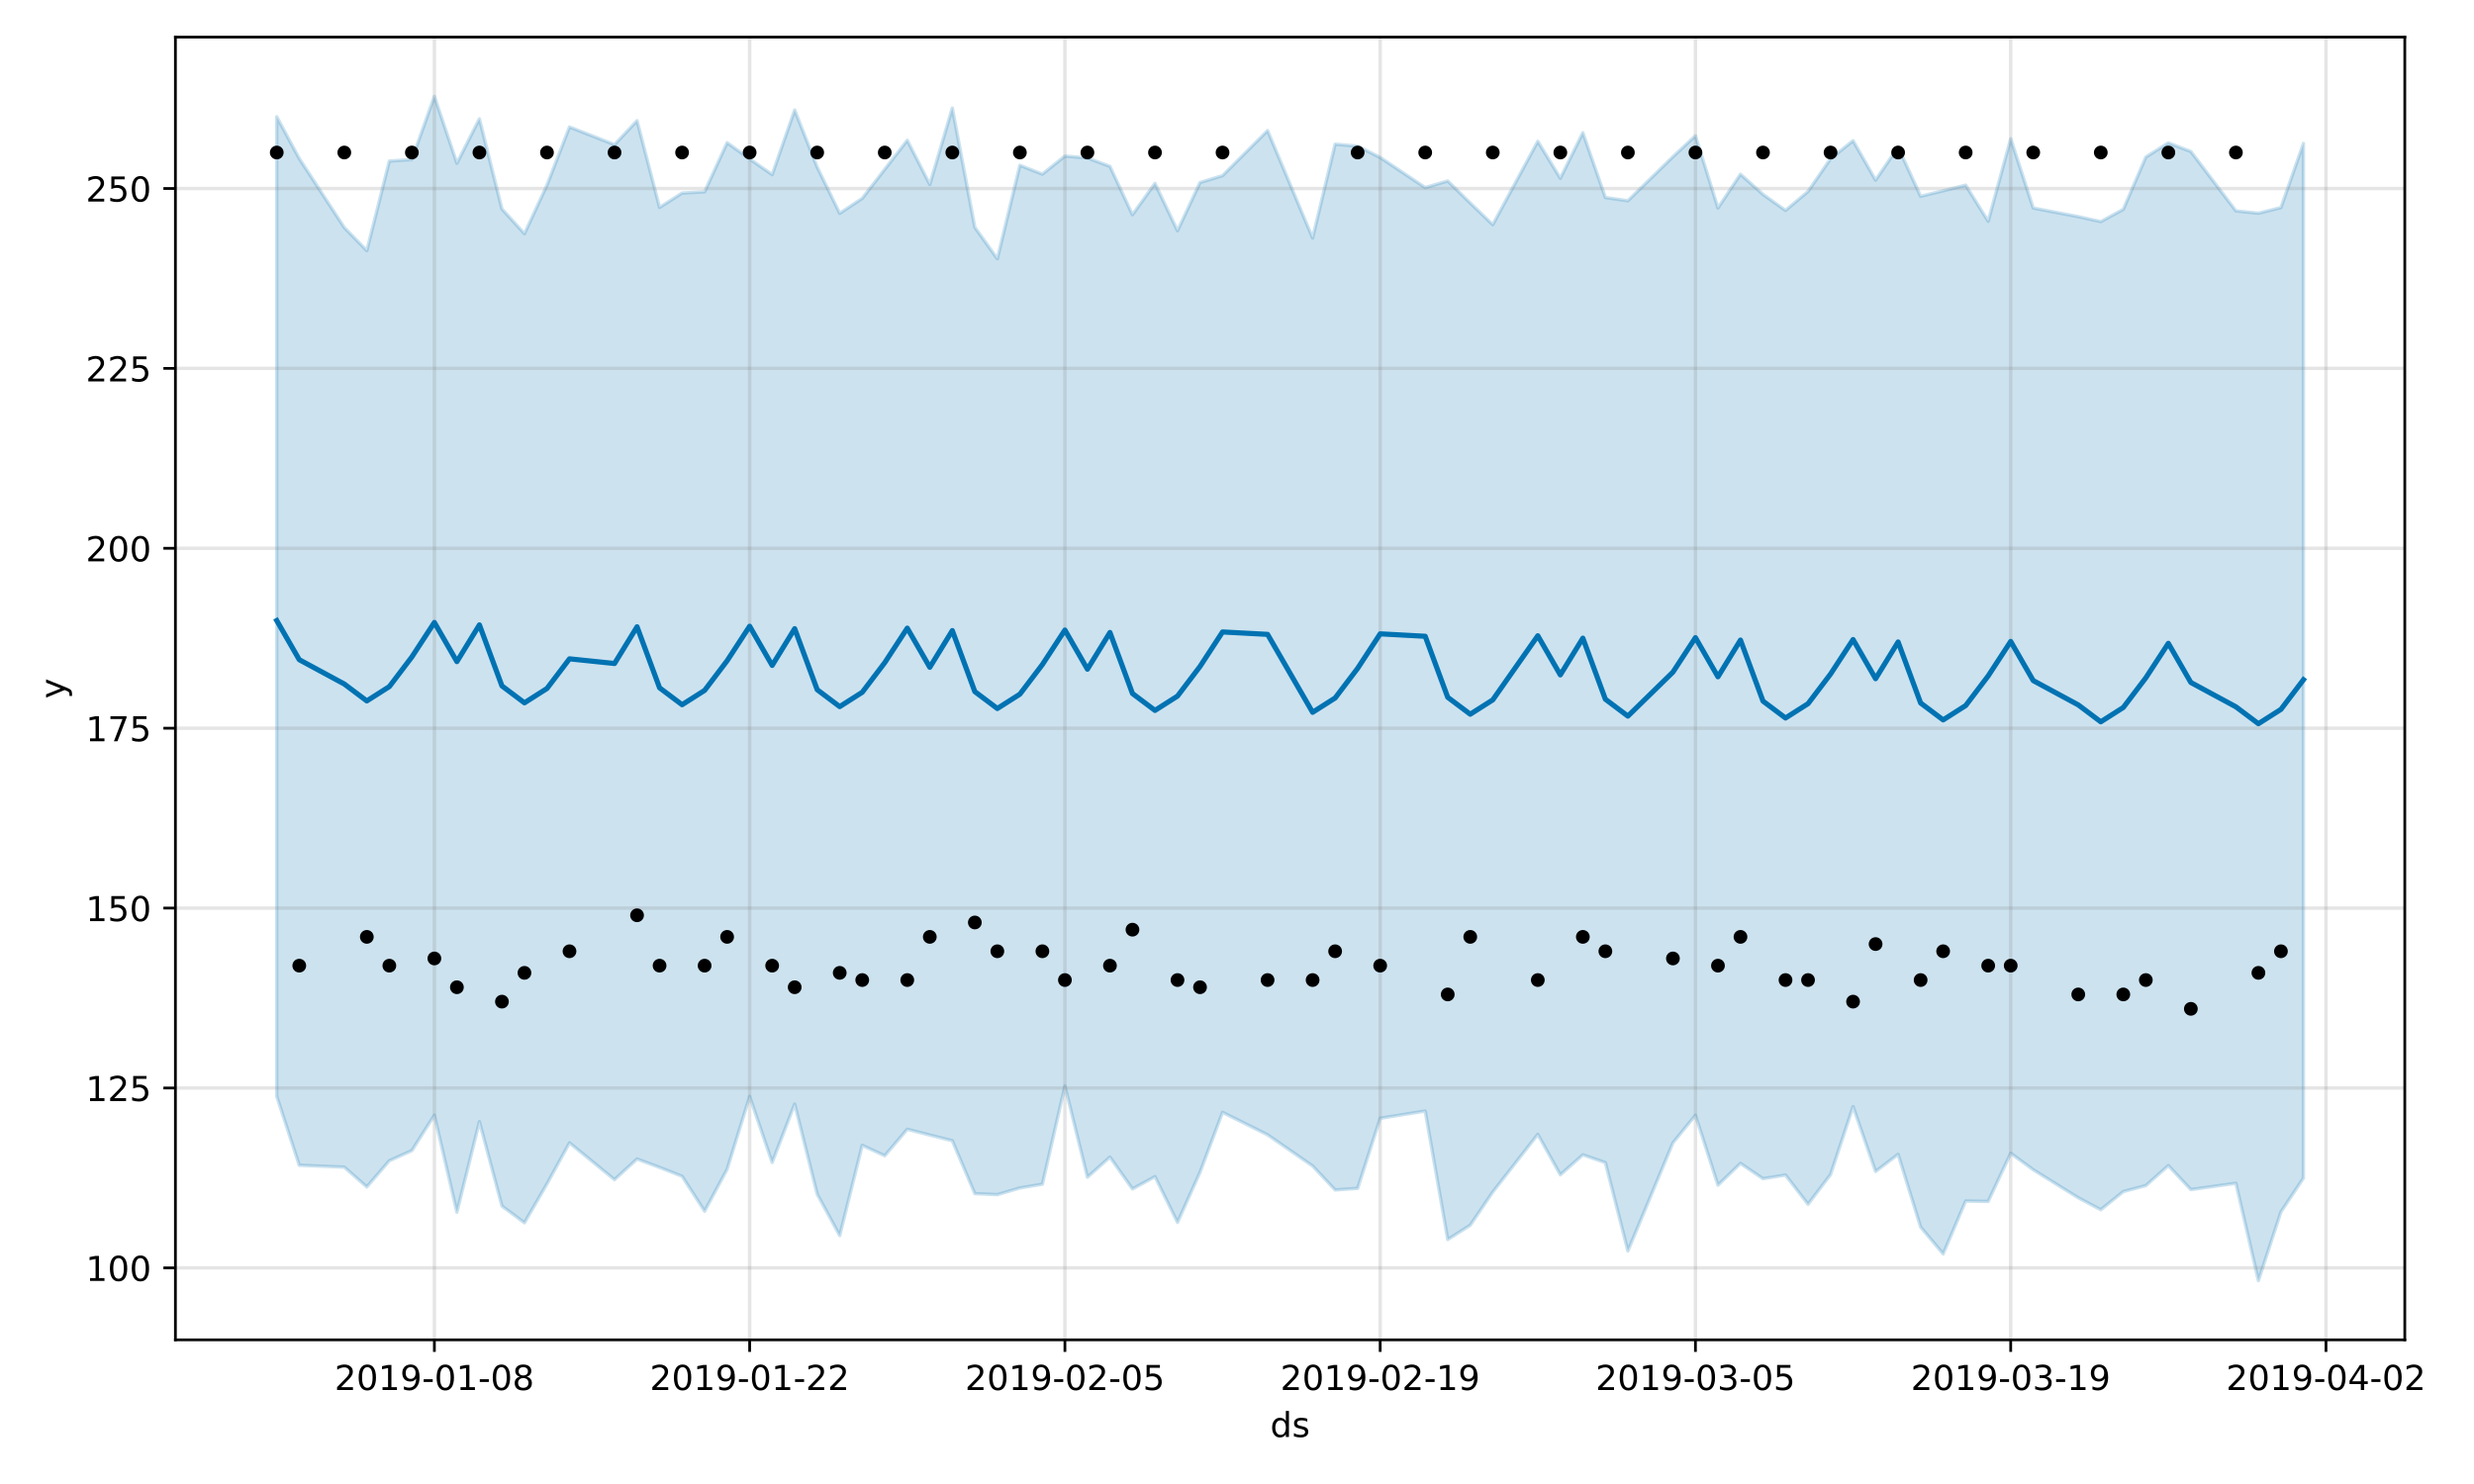 <?xml version="1.0" encoding="utf-8" standalone="no"?>
<!DOCTYPE svg PUBLIC "-//W3C//DTD SVG 1.1//EN"
  "http://www.w3.org/Graphics/SVG/1.1/DTD/svg11.dtd">
<!-- Created with matplotlib (https://matplotlib.org/) -->
<svg height="432pt" version="1.1" viewBox="0 0 720 432" width="720pt" xmlns="http://www.w3.org/2000/svg" xmlns:xlink="http://www.w3.org/1999/xlink">
 <defs>
  <style type="text/css">
*{stroke-linecap:butt;stroke-linejoin:round;}
  </style>
 </defs>
 <g id="figure_1">
  <g id="patch_1">
   <path d="M 0 432 
L 720 432 
L 720 0 
L 0 0 
z
" style="fill:#ffffff;"/>
  </g>
  <g id="axes_1">
   <g id="patch_2">
    <path d="M 51.05 390.04 
L 699.857 390.04 
L 699.857 10.8 
L 51.05 10.8 
z
" style="fill:#ffffff;"/>
   </g>
   <g id="PolyCollection_1">
    <defs>
     <path d="M 80.541 -398.017 
L 80.541 -112.855 
L 87.095 -92.776 
L 100.202 -92.238 
L 106.756 -86.48 
L 113.309 -94.106 
L 119.863 -97.049 
L 126.417 -107.373 
L 132.97 -79.111 
L 139.524 -105.483 
L 146.077 -80.917 
L 152.631 -76.038 
L 159.185 -87.359 
L 165.738 -99.304 
L 178.845 -88.598 
L 185.399 -94.611 
L 191.953 -92.161 
L 198.506 -89.584 
L 205.06 -79.413 
L 211.613 -91.617 
L 218.167 -112.82 
L 224.721 -93.6 
L 231.274 -110.591 
L 237.828 -84.369 
L 244.381 -72.321 
L 250.935 -98.595 
L 257.489 -95.557 
L 264.042 -103.263 
L 270.596 -101.583 
L 277.15 -99.92 
L 283.703 -84.514 
L 290.257 -84.23 
L 296.81 -86.175 
L 303.364 -87.269 
L 309.918 -115.853 
L 316.471 -89.314 
L 323.025 -95.162 
L 329.578 -85.886 
L 336.132 -89.482 
L 342.686 -76.153 
L 349.239 -90.745 
L 355.793 -108.189 
L 368.9 -101.65 
L 382.007 -92.581 
L 388.561 -85.594 
L 395.114 -86.06 
L 401.668 -106.456 
L 414.775 -108.557 
L 421.329 -71.165 
L 427.883 -75.345 
L 434.436 -84.99 
L 447.543 -101.78 
L 454.097 -90.008 
L 460.651 -95.82 
L 467.204 -93.562 
L 473.758 -67.832 
L 486.865 -99.313 
L 493.419 -107.35 
L 499.972 -86.996 
L 506.526 -93.33 
L 513.079 -88.879 
L 519.633 -89.933 
L 526.187 -81.434 
L 532.74 -90.078 
L 539.294 -109.855 
L 545.847 -90.975 
L 552.401 -95.958 
L 558.955 -74.795 
L 565.508 -66.983 
L 572.062 -82.362 
L 578.616 -82.253 
L 585.169 -96.28 
L 591.723 -91.48 
L 604.83 -83.327 
L 611.384 -79.839 
L 617.937 -85.125 
L 624.491 -86.864 
L 631.044 -92.688 
L 637.598 -85.703 
L 650.705 -87.543 
L 657.259 -59.198 
L 663.812 -79.205 
L 670.366 -89.049 
L 670.366 -390.234 
L 670.366 -390.234 
L 663.812 -371.57 
L 657.259 -369.927 
L 650.705 -370.616 
L 637.598 -387.89 
L 631.044 -390.412 
L 624.491 -386.263 
L 617.937 -371.06 
L 611.384 -367.491 
L 604.83 -368.942 
L 591.723 -371.446 
L 585.169 -391.613 
L 578.616 -367.59 
L 572.062 -378.103 
L 565.508 -376.457 
L 558.955 -374.861 
L 552.401 -389.178 
L 545.847 -379.561 
L 539.294 -391.044 
L 532.74 -385.786 
L 526.187 -376.266 
L 519.633 -370.748 
L 513.079 -375.416 
L 506.526 -381.275 
L 499.972 -371.453 
L 493.419 -392.478 
L 486.865 -386.37 
L 473.758 -373.563 
L 467.204 -374.509 
L 460.651 -393.38 
L 454.097 -380.092 
L 447.543 -390.854 
L 434.436 -366.594 
L 427.883 -372.901 
L 421.329 -379.318 
L 414.775 -377.392 
L 401.668 -386.164 
L 395.114 -389.445 
L 388.561 -390.036 
L 382.007 -362.721 
L 368.9 -393.992 
L 355.793 -380.868 
L 349.239 -378.865 
L 342.686 -364.826 
L 336.132 -378.619 
L 329.578 -369.497 
L 323.025 -383.572 
L 316.471 -386.012 
L 309.918 -386.568 
L 303.364 -381.31 
L 296.81 -383.875 
L 290.257 -356.671 
L 283.703 -365.825 
L 277.15 -400.544 
L 270.596 -378.284 
L 264.042 -391.16 
L 257.489 -382.721 
L 250.935 -374.257 
L 244.381 -369.896 
L 237.828 -383.337 
L 231.274 -399.967 
L 224.721 -381.161 
L 218.167 -385.746 
L 211.613 -390.45 
L 205.06 -376.168 
L 198.506 -375.803 
L 191.953 -371.616 
L 185.399 -396.865 
L 178.845 -389.899 
L 165.738 -395.031 
L 159.185 -378.112 
L 152.631 -363.973 
L 146.077 -371.179 
L 139.524 -397.413 
L 132.97 -384.487 
L 126.417 -403.962 
L 119.863 -385.556 
L 113.309 -385.114 
L 106.756 -359.038 
L 100.202 -365.758 
L 87.095 -385.842 
L 80.541 -398.017 
z
" id="m51b322f158" style="stroke:#0072b2;stroke-opacity:0.2;"/>
    </defs>
    <g clip-path="url(#p8f56e3513b)">
     <use style="fill:#0072b2;fill-opacity:0.2;stroke:#0072b2;stroke-opacity:0.2;" x="0" xlink:href="#m51b322f158" y="432"/>
    </g>
   </g>
   <g id="matplotlib.axis_1">
    <g id="xtick_1">
     <g id="line2d_1">
      <path clip-path="url(#p8f56e3513b)" d="M 126.417 390.04 
L 126.417 10.8 
" style="fill:none;stroke:#808080;stroke-linecap:square;stroke-opacity:0.2;"/>
     </g>
     <g id="line2d_2">
      <defs>
       <path d="M 0 0 
L 0 3.5 
" id="mffe6c533dc" style="stroke:#000000;stroke-width:0.8;"/>
      </defs>
      <g>
       <use style="stroke:#000000;stroke-width:0.8;" x="126.417" xlink:href="#mffe6c533dc" y="390.04"/>
      </g>
     </g>
     <g id="text_1">
      <!-- 2019-01-08 -->
      <defs>
       <path d="M 19.188 8.297 
L 53.609 8.297 
L 53.609 0 
L 7.328 0 
L 7.328 8.297 
Q 12.938 14.109 22.625 23.891 
Q 32.328 33.688 34.812 36.531 
Q 39.547 41.844 41.422 45.531 
Q 43.312 49.219 43.312 52.781 
Q 43.312 58.594 39.234 62.25 
Q 35.156 65.922 28.609 65.922 
Q 23.969 65.922 18.812 64.312 
Q 13.672 62.703 7.812 59.422 
L 7.812 69.391 
Q 13.766 71.781 18.938 73 
Q 24.125 74.219 28.422 74.219 
Q 39.75 74.219 46.484 68.547 
Q 53.219 62.891 53.219 53.422 
Q 53.219 48.922 51.531 44.891 
Q 49.859 40.875 45.406 35.406 
Q 44.188 33.984 37.641 27.219 
Q 31.109 20.453 19.188 8.297 
z
" id="DejaVuSans-50"/>
       <path d="M 31.781 66.406 
Q 24.172 66.406 20.328 58.906 
Q 16.5 51.422 16.5 36.375 
Q 16.5 21.391 20.328 13.891 
Q 24.172 6.391 31.781 6.391 
Q 39.453 6.391 43.281 13.891 
Q 47.125 21.391 47.125 36.375 
Q 47.125 51.422 43.281 58.906 
Q 39.453 66.406 31.781 66.406 
z
M 31.781 74.219 
Q 44.047 74.219 50.516 64.516 
Q 56.984 54.828 56.984 36.375 
Q 56.984 17.969 50.516 8.266 
Q 44.047 -1.422 31.781 -1.422 
Q 19.531 -1.422 13.062 8.266 
Q 6.594 17.969 6.594 36.375 
Q 6.594 54.828 13.062 64.516 
Q 19.531 74.219 31.781 74.219 
z
" id="DejaVuSans-48"/>
       <path d="M 12.406 8.297 
L 28.516 8.297 
L 28.516 63.922 
L 10.984 60.406 
L 10.984 69.391 
L 28.422 72.906 
L 38.281 72.906 
L 38.281 8.297 
L 54.391 8.297 
L 54.391 0 
L 12.406 0 
z
" id="DejaVuSans-49"/>
       <path d="M 10.984 1.516 
L 10.984 10.5 
Q 14.703 8.734 18.5 7.812 
Q 22.312 6.891 25.984 6.891 
Q 35.75 6.891 40.891 13.453 
Q 46.047 20.016 46.781 33.406 
Q 43.953 29.203 39.594 26.953 
Q 35.25 24.703 29.984 24.703 
Q 19.047 24.703 12.672 31.312 
Q 6.297 37.938 6.297 49.422 
Q 6.297 60.641 12.938 67.422 
Q 19.578 74.219 30.609 74.219 
Q 43.266 74.219 49.922 64.516 
Q 56.594 54.828 56.594 36.375 
Q 56.594 19.141 48.406 8.859 
Q 40.234 -1.422 26.422 -1.422 
Q 22.703 -1.422 18.891 -0.688 
Q 15.094 0.047 10.984 1.516 
z
M 30.609 32.422 
Q 37.25 32.422 41.125 36.953 
Q 45.016 41.5 45.016 49.422 
Q 45.016 57.281 41.125 61.844 
Q 37.25 66.406 30.609 66.406 
Q 23.969 66.406 20.094 61.844 
Q 16.219 57.281 16.219 49.422 
Q 16.219 41.5 20.094 36.953 
Q 23.969 32.422 30.609 32.422 
z
" id="DejaVuSans-57"/>
       <path d="M 4.891 31.391 
L 31.203 31.391 
L 31.203 23.391 
L 4.891 23.391 
z
" id="DejaVuSans-45"/>
       <path d="M 31.781 34.625 
Q 24.75 34.625 20.719 30.859 
Q 16.703 27.094 16.703 20.516 
Q 16.703 13.922 20.719 10.156 
Q 24.75 6.391 31.781 6.391 
Q 38.812 6.391 42.859 10.172 
Q 46.922 13.969 46.922 20.516 
Q 46.922 27.094 42.891 30.859 
Q 38.875 34.625 31.781 34.625 
z
M 21.922 38.812 
Q 15.578 40.375 12.031 44.719 
Q 8.5 49.078 8.5 55.328 
Q 8.5 64.062 14.719 69.141 
Q 20.953 74.219 31.781 74.219 
Q 42.672 74.219 48.875 69.141 
Q 55.078 64.062 55.078 55.328 
Q 55.078 49.078 51.531 44.719 
Q 48 40.375 41.703 38.812 
Q 48.828 37.156 52.797 32.312 
Q 56.781 27.484 56.781 20.516 
Q 56.781 9.906 50.312 4.234 
Q 43.844 -1.422 31.781 -1.422 
Q 19.734 -1.422 13.25 4.234 
Q 6.781 9.906 6.781 20.516 
Q 6.781 27.484 10.781 32.312 
Q 14.797 37.156 21.922 38.812 
z
M 18.312 54.391 
Q 18.312 48.734 21.844 45.562 
Q 25.391 42.391 31.781 42.391 
Q 38.141 42.391 41.719 45.562 
Q 45.312 48.734 45.312 54.391 
Q 45.312 60.062 41.719 63.234 
Q 38.141 66.406 31.781 66.406 
Q 25.391 66.406 21.844 63.234 
Q 18.312 60.062 18.312 54.391 
z
" id="DejaVuSans-56"/>
      </defs>
      <g transform="translate(97.359 404.638)scale(0.1 -0.1)">
       <use xlink:href="#DejaVuSans-50"/>
       <use x="63.623" xlink:href="#DejaVuSans-48"/>
       <use x="127.246" xlink:href="#DejaVuSans-49"/>
       <use x="190.869" xlink:href="#DejaVuSans-57"/>
       <use x="254.492" xlink:href="#DejaVuSans-45"/>
       <use x="290.576" xlink:href="#DejaVuSans-48"/>
       <use x="354.199" xlink:href="#DejaVuSans-49"/>
       <use x="417.822" xlink:href="#DejaVuSans-45"/>
       <use x="453.906" xlink:href="#DejaVuSans-48"/>
       <use x="517.529" xlink:href="#DejaVuSans-56"/>
      </g>
     </g>
    </g>
    <g id="xtick_2">
     <g id="line2d_3">
      <path clip-path="url(#p8f56e3513b)" d="M 218.167 390.04 
L 218.167 10.8 
" style="fill:none;stroke:#808080;stroke-linecap:square;stroke-opacity:0.2;"/>
     </g>
     <g id="line2d_4">
      <g>
       <use style="stroke:#000000;stroke-width:0.8;" x="218.167" xlink:href="#mffe6c533dc" y="390.04"/>
      </g>
     </g>
     <g id="text_2">
      <!-- 2019-01-22 -->
      <g transform="translate(189.109 404.638)scale(0.1 -0.1)">
       <use xlink:href="#DejaVuSans-50"/>
       <use x="63.623" xlink:href="#DejaVuSans-48"/>
       <use x="127.246" xlink:href="#DejaVuSans-49"/>
       <use x="190.869" xlink:href="#DejaVuSans-57"/>
       <use x="254.492" xlink:href="#DejaVuSans-45"/>
       <use x="290.576" xlink:href="#DejaVuSans-48"/>
       <use x="354.199" xlink:href="#DejaVuSans-49"/>
       <use x="417.822" xlink:href="#DejaVuSans-45"/>
       <use x="453.906" xlink:href="#DejaVuSans-50"/>
       <use x="517.529" xlink:href="#DejaVuSans-50"/>
      </g>
     </g>
    </g>
    <g id="xtick_3">
     <g id="line2d_5">
      <path clip-path="url(#p8f56e3513b)" d="M 309.918 390.04 
L 309.918 10.8 
" style="fill:none;stroke:#808080;stroke-linecap:square;stroke-opacity:0.2;"/>
     </g>
     <g id="line2d_6">
      <g>
       <use style="stroke:#000000;stroke-width:0.8;" x="309.918" xlink:href="#mffe6c533dc" y="390.04"/>
      </g>
     </g>
     <g id="text_3">
      <!-- 2019-02-05 -->
      <defs>
       <path d="M 10.797 72.906 
L 49.516 72.906 
L 49.516 64.594 
L 19.828 64.594 
L 19.828 46.734 
Q 21.969 47.469 24.109 47.828 
Q 26.266 48.188 28.422 48.188 
Q 40.625 48.188 47.75 41.5 
Q 54.891 34.812 54.891 23.391 
Q 54.891 11.625 47.562 5.094 
Q 40.234 -1.422 26.906 -1.422 
Q 22.312 -1.422 17.547 -0.641 
Q 12.797 0.141 7.719 1.703 
L 7.719 11.625 
Q 12.109 9.234 16.797 8.062 
Q 21.484 6.891 26.703 6.891 
Q 35.156 6.891 40.078 11.328 
Q 45.016 15.766 45.016 23.391 
Q 45.016 31 40.078 35.438 
Q 35.156 39.891 26.703 39.891 
Q 22.75 39.891 18.812 39.016 
Q 14.891 38.141 10.797 36.281 
z
" id="DejaVuSans-53"/>
      </defs>
      <g transform="translate(280.86 404.638)scale(0.1 -0.1)">
       <use xlink:href="#DejaVuSans-50"/>
       <use x="63.623" xlink:href="#DejaVuSans-48"/>
       <use x="127.246" xlink:href="#DejaVuSans-49"/>
       <use x="190.869" xlink:href="#DejaVuSans-57"/>
       <use x="254.492" xlink:href="#DejaVuSans-45"/>
       <use x="290.576" xlink:href="#DejaVuSans-48"/>
       <use x="354.199" xlink:href="#DejaVuSans-50"/>
       <use x="417.822" xlink:href="#DejaVuSans-45"/>
       <use x="453.906" xlink:href="#DejaVuSans-48"/>
       <use x="517.529" xlink:href="#DejaVuSans-53"/>
      </g>
     </g>
    </g>
    <g id="xtick_4">
     <g id="line2d_7">
      <path clip-path="url(#p8f56e3513b)" d="M 401.668 390.04 
L 401.668 10.8 
" style="fill:none;stroke:#808080;stroke-linecap:square;stroke-opacity:0.2;"/>
     </g>
     <g id="line2d_8">
      <g>
       <use style="stroke:#000000;stroke-width:0.8;" x="401.668" xlink:href="#mffe6c533dc" y="390.04"/>
      </g>
     </g>
     <g id="text_4">
      <!-- 2019-02-19 -->
      <g transform="translate(372.61 404.638)scale(0.1 -0.1)">
       <use xlink:href="#DejaVuSans-50"/>
       <use x="63.623" xlink:href="#DejaVuSans-48"/>
       <use x="127.246" xlink:href="#DejaVuSans-49"/>
       <use x="190.869" xlink:href="#DejaVuSans-57"/>
       <use x="254.492" xlink:href="#DejaVuSans-45"/>
       <use x="290.576" xlink:href="#DejaVuSans-48"/>
       <use x="354.199" xlink:href="#DejaVuSans-50"/>
       <use x="417.822" xlink:href="#DejaVuSans-45"/>
       <use x="453.906" xlink:href="#DejaVuSans-49"/>
       <use x="517.529" xlink:href="#DejaVuSans-57"/>
      </g>
     </g>
    </g>
    <g id="xtick_5">
     <g id="line2d_9">
      <path clip-path="url(#p8f56e3513b)" d="M 493.419 390.04 
L 493.419 10.8 
" style="fill:none;stroke:#808080;stroke-linecap:square;stroke-opacity:0.2;"/>
     </g>
     <g id="line2d_10">
      <g>
       <use style="stroke:#000000;stroke-width:0.8;" x="493.419" xlink:href="#mffe6c533dc" y="390.04"/>
      </g>
     </g>
     <g id="text_5">
      <!-- 2019-03-05 -->
      <defs>
       <path d="M 40.578 39.312 
Q 47.656 37.797 51.625 33 
Q 55.609 28.219 55.609 21.188 
Q 55.609 10.406 48.188 4.484 
Q 40.766 -1.422 27.094 -1.422 
Q 22.516 -1.422 17.656 -0.516 
Q 12.797 0.391 7.625 2.203 
L 7.625 11.719 
Q 11.719 9.328 16.594 8.109 
Q 21.484 6.891 26.812 6.891 
Q 36.078 6.891 40.938 10.547 
Q 45.797 14.203 45.797 21.188 
Q 45.797 27.641 41.281 31.266 
Q 36.766 34.906 28.719 34.906 
L 20.219 34.906 
L 20.219 43.016 
L 29.109 43.016 
Q 36.375 43.016 40.234 45.922 
Q 44.094 48.828 44.094 54.297 
Q 44.094 59.906 40.109 62.906 
Q 36.141 65.922 28.719 65.922 
Q 24.656 65.922 20.016 65.031 
Q 15.375 64.156 9.812 62.312 
L 9.812 71.094 
Q 15.438 72.656 20.344 73.438 
Q 25.25 74.219 29.594 74.219 
Q 40.828 74.219 47.359 69.109 
Q 53.906 64.016 53.906 55.328 
Q 53.906 49.266 50.438 45.094 
Q 46.969 40.922 40.578 39.312 
z
" id="DejaVuSans-51"/>
      </defs>
      <g transform="translate(464.361 404.638)scale(0.1 -0.1)">
       <use xlink:href="#DejaVuSans-50"/>
       <use x="63.623" xlink:href="#DejaVuSans-48"/>
       <use x="127.246" xlink:href="#DejaVuSans-49"/>
       <use x="190.869" xlink:href="#DejaVuSans-57"/>
       <use x="254.492" xlink:href="#DejaVuSans-45"/>
       <use x="290.576" xlink:href="#DejaVuSans-48"/>
       <use x="354.199" xlink:href="#DejaVuSans-51"/>
       <use x="417.822" xlink:href="#DejaVuSans-45"/>
       <use x="453.906" xlink:href="#DejaVuSans-48"/>
       <use x="517.529" xlink:href="#DejaVuSans-53"/>
      </g>
     </g>
    </g>
    <g id="xtick_6">
     <g id="line2d_11">
      <path clip-path="url(#p8f56e3513b)" d="M 585.169 390.04 
L 585.169 10.8 
" style="fill:none;stroke:#808080;stroke-linecap:square;stroke-opacity:0.2;"/>
     </g>
     <g id="line2d_12">
      <g>
       <use style="stroke:#000000;stroke-width:0.8;" x="585.169" xlink:href="#mffe6c533dc" y="390.04"/>
      </g>
     </g>
     <g id="text_6">
      <!-- 2019-03-19 -->
      <g transform="translate(556.111 404.638)scale(0.1 -0.1)">
       <use xlink:href="#DejaVuSans-50"/>
       <use x="63.623" xlink:href="#DejaVuSans-48"/>
       <use x="127.246" xlink:href="#DejaVuSans-49"/>
       <use x="190.869" xlink:href="#DejaVuSans-57"/>
       <use x="254.492" xlink:href="#DejaVuSans-45"/>
       <use x="290.576" xlink:href="#DejaVuSans-48"/>
       <use x="354.199" xlink:href="#DejaVuSans-51"/>
       <use x="417.822" xlink:href="#DejaVuSans-45"/>
       <use x="453.906" xlink:href="#DejaVuSans-49"/>
       <use x="517.529" xlink:href="#DejaVuSans-57"/>
      </g>
     </g>
    </g>
    <g id="xtick_7">
     <g id="line2d_13">
      <path clip-path="url(#p8f56e3513b)" d="M 676.92 390.04 
L 676.92 10.8 
" style="fill:none;stroke:#808080;stroke-linecap:square;stroke-opacity:0.2;"/>
     </g>
     <g id="line2d_14">
      <g>
       <use style="stroke:#000000;stroke-width:0.8;" x="676.92" xlink:href="#mffe6c533dc" y="390.04"/>
      </g>
     </g>
     <g id="text_7">
      <!-- 2019-04-02 -->
      <defs>
       <path d="M 37.797 64.312 
L 12.891 25.391 
L 37.797 25.391 
z
M 35.203 72.906 
L 47.609 72.906 
L 47.609 25.391 
L 58.016 25.391 
L 58.016 17.188 
L 47.609 17.188 
L 47.609 0 
L 37.797 0 
L 37.797 17.188 
L 4.891 17.188 
L 4.891 26.703 
z
" id="DejaVuSans-52"/>
      </defs>
      <g transform="translate(647.862 404.638)scale(0.1 -0.1)">
       <use xlink:href="#DejaVuSans-50"/>
       <use x="63.623" xlink:href="#DejaVuSans-48"/>
       <use x="127.246" xlink:href="#DejaVuSans-49"/>
       <use x="190.869" xlink:href="#DejaVuSans-57"/>
       <use x="254.492" xlink:href="#DejaVuSans-45"/>
       <use x="290.576" xlink:href="#DejaVuSans-48"/>
       <use x="354.199" xlink:href="#DejaVuSans-52"/>
       <use x="417.822" xlink:href="#DejaVuSans-45"/>
       <use x="453.906" xlink:href="#DejaVuSans-48"/>
       <use x="517.529" xlink:href="#DejaVuSans-50"/>
      </g>
     </g>
    </g>
    <g id="text_8">
     <!-- ds -->
     <defs>
      <path d="M 45.406 46.391 
L 45.406 75.984 
L 54.391 75.984 
L 54.391 0 
L 45.406 0 
L 45.406 8.203 
Q 42.578 3.328 38.25 0.953 
Q 33.938 -1.422 27.875 -1.422 
Q 17.969 -1.422 11.734 6.484 
Q 5.516 14.406 5.516 27.297 
Q 5.516 40.188 11.734 48.094 
Q 17.969 56 27.875 56 
Q 33.938 56 38.25 53.625 
Q 42.578 51.266 45.406 46.391 
z
M 14.797 27.297 
Q 14.797 17.391 18.875 11.75 
Q 22.953 6.109 30.078 6.109 
Q 37.203 6.109 41.297 11.75 
Q 45.406 17.391 45.406 27.297 
Q 45.406 37.203 41.297 42.844 
Q 37.203 48.484 30.078 48.484 
Q 22.953 48.484 18.875 42.844 
Q 14.797 37.203 14.797 27.297 
z
" id="DejaVuSans-100"/>
      <path d="M 44.281 53.078 
L 44.281 44.578 
Q 40.484 46.531 36.375 47.5 
Q 32.281 48.484 27.875 48.484 
Q 21.188 48.484 17.844 46.438 
Q 14.5 44.391 14.5 40.281 
Q 14.5 37.156 16.891 35.375 
Q 19.281 33.594 26.516 31.984 
L 29.594 31.297 
Q 39.156 29.25 43.188 25.516 
Q 47.219 21.781 47.219 15.094 
Q 47.219 7.469 41.188 3.016 
Q 35.156 -1.422 24.609 -1.422 
Q 20.219 -1.422 15.453 -0.562 
Q 10.688 0.297 5.422 2 
L 5.422 11.281 
Q 10.406 8.688 15.234 7.391 
Q 20.062 6.109 24.812 6.109 
Q 31.156 6.109 34.562 8.281 
Q 37.984 10.453 37.984 14.406 
Q 37.984 18.062 35.516 20.016 
Q 33.062 21.969 24.703 23.781 
L 21.578 24.516 
Q 13.234 26.266 9.516 29.906 
Q 5.812 33.547 5.812 39.891 
Q 5.812 47.609 11.281 51.797 
Q 16.75 56 26.812 56 
Q 31.781 56 36.172 55.266 
Q 40.578 54.547 44.281 53.078 
z
" id="DejaVuSans-115"/>
     </defs>
     <g transform="translate(369.675 418.317)scale(0.1 -0.1)">
      <use xlink:href="#DejaVuSans-100"/>
      <use x="63.477" xlink:href="#DejaVuSans-115"/>
     </g>
    </g>
   </g>
   <g id="matplotlib.axis_2">
    <g id="ytick_1">
     <g id="line2d_15">
      <path clip-path="url(#p8f56e3513b)" d="M 51.05 369.087 
L 699.857 369.087 
" style="fill:none;stroke:#808080;stroke-linecap:square;stroke-opacity:0.2;"/>
     </g>
     <g id="line2d_16">
      <defs>
       <path d="M 0 0 
L -3.5 0 
" id="md3f2e80cd2" style="stroke:#000000;stroke-width:0.8;"/>
      </defs>
      <g>
       <use style="stroke:#000000;stroke-width:0.8;" x="51.05" xlink:href="#md3f2e80cd2" y="369.087"/>
      </g>
     </g>
     <g id="text_9">
      <!-- 100 -->
      <g transform="translate(24.962 372.887)scale(0.1 -0.1)">
       <use xlink:href="#DejaVuSans-49"/>
       <use x="63.623" xlink:href="#DejaVuSans-48"/>
       <use x="127.246" xlink:href="#DejaVuSans-48"/>
      </g>
     </g>
    </g>
    <g id="ytick_2">
     <g id="line2d_17">
      <path clip-path="url(#p8f56e3513b)" d="M 51.05 316.718 
L 699.857 316.718 
" style="fill:none;stroke:#808080;stroke-linecap:square;stroke-opacity:0.2;"/>
     </g>
     <g id="line2d_18">
      <g>
       <use style="stroke:#000000;stroke-width:0.8;" x="51.05" xlink:href="#md3f2e80cd2" y="316.718"/>
      </g>
     </g>
     <g id="text_10">
      <!-- 125 -->
      <g transform="translate(24.962 320.517)scale(0.1 -0.1)">
       <use xlink:href="#DejaVuSans-49"/>
       <use x="63.623" xlink:href="#DejaVuSans-50"/>
       <use x="127.246" xlink:href="#DejaVuSans-53"/>
      </g>
     </g>
    </g>
    <g id="ytick_3">
     <g id="line2d_19">
      <path clip-path="url(#p8f56e3513b)" d="M 51.05 264.349 
L 699.857 264.349 
" style="fill:none;stroke:#808080;stroke-linecap:square;stroke-opacity:0.2;"/>
     </g>
     <g id="line2d_20">
      <g>
       <use style="stroke:#000000;stroke-width:0.8;" x="51.05" xlink:href="#md3f2e80cd2" y="264.349"/>
      </g>
     </g>
     <g id="text_11">
      <!-- 150 -->
      <g transform="translate(24.962 268.148)scale(0.1 -0.1)">
       <use xlink:href="#DejaVuSans-49"/>
       <use x="63.623" xlink:href="#DejaVuSans-53"/>
       <use x="127.246" xlink:href="#DejaVuSans-48"/>
      </g>
     </g>
    </g>
    <g id="ytick_4">
     <g id="line2d_21">
      <path clip-path="url(#p8f56e3513b)" d="M 51.05 211.98 
L 699.857 211.98 
" style="fill:none;stroke:#808080;stroke-linecap:square;stroke-opacity:0.2;"/>
     </g>
     <g id="line2d_22">
      <g>
       <use style="stroke:#000000;stroke-width:0.8;" x="51.05" xlink:href="#md3f2e80cd2" y="211.98"/>
      </g>
     </g>
     <g id="text_12">
      <!-- 175 -->
      <defs>
       <path d="M 8.203 72.906 
L 55.078 72.906 
L 55.078 68.703 
L 28.609 0 
L 18.312 0 
L 43.219 64.594 
L 8.203 64.594 
z
" id="DejaVuSans-55"/>
      </defs>
      <g transform="translate(24.962 215.779)scale(0.1 -0.1)">
       <use xlink:href="#DejaVuSans-49"/>
       <use x="63.623" xlink:href="#DejaVuSans-55"/>
       <use x="127.246" xlink:href="#DejaVuSans-53"/>
      </g>
     </g>
    </g>
    <g id="ytick_5">
     <g id="line2d_23">
      <path clip-path="url(#p8f56e3513b)" d="M 51.05 159.61 
L 699.857 159.61 
" style="fill:none;stroke:#808080;stroke-linecap:square;stroke-opacity:0.2;"/>
     </g>
     <g id="line2d_24">
      <g>
       <use style="stroke:#000000;stroke-width:0.8;" x="51.05" xlink:href="#md3f2e80cd2" y="159.61"/>
      </g>
     </g>
     <g id="text_13">
      <!-- 200 -->
      <g transform="translate(24.962 163.409)scale(0.1 -0.1)">
       <use xlink:href="#DejaVuSans-50"/>
       <use x="63.623" xlink:href="#DejaVuSans-48"/>
       <use x="127.246" xlink:href="#DejaVuSans-48"/>
      </g>
     </g>
    </g>
    <g id="ytick_6">
     <g id="line2d_25">
      <path clip-path="url(#p8f56e3513b)" d="M 51.05 107.241 
L 699.857 107.241 
" style="fill:none;stroke:#808080;stroke-linecap:square;stroke-opacity:0.2;"/>
     </g>
     <g id="line2d_26">
      <g>
       <use style="stroke:#000000;stroke-width:0.8;" x="51.05" xlink:href="#md3f2e80cd2" y="107.241"/>
      </g>
     </g>
     <g id="text_14">
      <!-- 225 -->
      <g transform="translate(24.962 111.04)scale(0.1 -0.1)">
       <use xlink:href="#DejaVuSans-50"/>
       <use x="63.623" xlink:href="#DejaVuSans-50"/>
       <use x="127.246" xlink:href="#DejaVuSans-53"/>
      </g>
     </g>
    </g>
    <g id="ytick_7">
     <g id="line2d_27">
      <path clip-path="url(#p8f56e3513b)" d="M 51.05 54.872 
L 699.857 54.872 
" style="fill:none;stroke:#808080;stroke-linecap:square;stroke-opacity:0.2;"/>
     </g>
     <g id="line2d_28">
      <g>
       <use style="stroke:#000000;stroke-width:0.8;" x="51.05" xlink:href="#md3f2e80cd2" y="54.872"/>
      </g>
     </g>
     <g id="text_15">
      <!-- 250 -->
      <g transform="translate(24.962 58.671)scale(0.1 -0.1)">
       <use xlink:href="#DejaVuSans-50"/>
       <use x="63.623" xlink:href="#DejaVuSans-53"/>
       <use x="127.246" xlink:href="#DejaVuSans-48"/>
      </g>
     </g>
    </g>
    <g id="text_16">
     <!-- y -->
     <defs>
      <path d="M 32.172 -5.078 
Q 28.375 -14.844 24.75 -17.812 
Q 21.141 -20.797 15.094 -20.797 
L 7.906 -20.797 
L 7.906 -13.281 
L 13.188 -13.281 
Q 16.891 -13.281 18.938 -11.516 
Q 21 -9.766 23.484 -3.219 
L 25.094 0.875 
L 2.984 54.688 
L 12.5 54.688 
L 29.594 11.922 
L 46.688 54.688 
L 56.203 54.688 
z
" id="DejaVuSans-121"/>
     </defs>
     <g transform="translate(18.883 203.379)rotate(-90)scale(0.1 -0.1)">
      <use xlink:href="#DejaVuSans-121"/>
     </g>
    </g>
   </g>
   <g id="line2d_29">
    <defs>
     <path d="M 0 1.5 
C 0.398 1.5 0.779 1.342 1.061 1.061 
C 1.342 0.779 1.5 0.398 1.5 0 
C 1.5 -0.398 1.342 -0.779 1.061 -1.061 
C 0.779 -1.342 0.398 -1.5 0 -1.5 
C -0.398 -1.5 -0.779 -1.342 -1.061 -1.061 
C -1.342 -0.779 -1.5 -0.398 -1.5 0 
C -1.5 0.398 -1.342 0.779 -1.061 1.061 
C -0.779 1.342 -0.398 1.5 0 1.5 
z
" id="m77c74950e3" style="stroke:#000000;"/>
    </defs>
    <g clip-path="url(#p8f56e3513b)">
     <use style="stroke:#000000;" x="80.541" xlink:href="#m77c74950e3" y="44.398"/>
     <use style="stroke:#000000;" x="87.095" xlink:href="#m77c74950e3" y="281.107"/>
     <use style="stroke:#000000;" x="100.202" xlink:href="#m77c74950e3" y="44.398"/>
     <use style="stroke:#000000;" x="106.756" xlink:href="#m77c74950e3" y="272.728"/>
     <use style="stroke:#000000;" x="113.309" xlink:href="#m77c74950e3" y="281.107"/>
     <use style="stroke:#000000;" x="119.863" xlink:href="#m77c74950e3" y="44.398"/>
     <use style="stroke:#000000;" x="126.417" xlink:href="#m77c74950e3" y="279.012"/>
     <use style="stroke:#000000;" x="132.97" xlink:href="#m77c74950e3" y="287.391"/>
     <use style="stroke:#000000;" x="139.524" xlink:href="#m77c74950e3" y="44.398"/>
     <use style="stroke:#000000;" x="146.077" xlink:href="#m77c74950e3" y="291.581"/>
     <use style="stroke:#000000;" x="152.631" xlink:href="#m77c74950e3" y="283.202"/>
     <use style="stroke:#000000;" x="159.185" xlink:href="#m77c74950e3" y="44.398"/>
     <use style="stroke:#000000;" x="165.738" xlink:href="#m77c74950e3" y="276.918"/>
     <use style="stroke:#000000;" x="178.845" xlink:href="#m77c74950e3" y="44.398"/>
     <use style="stroke:#000000;" x="185.399" xlink:href="#m77c74950e3" y="266.444"/>
     <use style="stroke:#000000;" x="191.953" xlink:href="#m77c74950e3" y="281.107"/>
     <use style="stroke:#000000;" x="198.506" xlink:href="#m77c74950e3" y="44.398"/>
     <use style="stroke:#000000;" x="205.06" xlink:href="#m77c74950e3" y="281.107"/>
     <use style="stroke:#000000;" x="211.613" xlink:href="#m77c74950e3" y="272.728"/>
     <use style="stroke:#000000;" x="218.167" xlink:href="#m77c74950e3" y="44.398"/>
     <use style="stroke:#000000;" x="224.721" xlink:href="#m77c74950e3" y="281.107"/>
     <use style="stroke:#000000;" x="231.274" xlink:href="#m77c74950e3" y="287.391"/>
     <use style="stroke:#000000;" x="237.828" xlink:href="#m77c74950e3" y="44.398"/>
     <use style="stroke:#000000;" x="244.381" xlink:href="#m77c74950e3" y="283.202"/>
     <use style="stroke:#000000;" x="250.935" xlink:href="#m77c74950e3" y="285.297"/>
     <use style="stroke:#000000;" x="257.489" xlink:href="#m77c74950e3" y="44.398"/>
     <use style="stroke:#000000;" x="264.042" xlink:href="#m77c74950e3" y="285.297"/>
     <use style="stroke:#000000;" x="270.596" xlink:href="#m77c74950e3" y="272.728"/>
     <use style="stroke:#000000;" x="277.15" xlink:href="#m77c74950e3" y="44.398"/>
     <use style="stroke:#000000;" x="283.703" xlink:href="#m77c74950e3" y="268.538"/>
     <use style="stroke:#000000;" x="290.257" xlink:href="#m77c74950e3" y="276.918"/>
     <use style="stroke:#000000;" x="296.81" xlink:href="#m77c74950e3" y="44.398"/>
     <use style="stroke:#000000;" x="303.364" xlink:href="#m77c74950e3" y="276.918"/>
     <use style="stroke:#000000;" x="309.918" xlink:href="#m77c74950e3" y="285.297"/>
     <use style="stroke:#000000;" x="316.471" xlink:href="#m77c74950e3" y="44.398"/>
     <use style="stroke:#000000;" x="323.025" xlink:href="#m77c74950e3" y="281.107"/>
     <use style="stroke:#000000;" x="329.578" xlink:href="#m77c74950e3" y="270.633"/>
     <use style="stroke:#000000;" x="336.132" xlink:href="#m77c74950e3" y="44.398"/>
     <use style="stroke:#000000;" x="342.686" xlink:href="#m77c74950e3" y="285.297"/>
     <use style="stroke:#000000;" x="349.239" xlink:href="#m77c74950e3" y="287.391"/>
     <use style="stroke:#000000;" x="355.793" xlink:href="#m77c74950e3" y="44.398"/>
     <use style="stroke:#000000;" x="368.9" xlink:href="#m77c74950e3" y="285.297"/>
     <use style="stroke:#000000;" x="382.007" xlink:href="#m77c74950e3" y="285.297"/>
     <use style="stroke:#000000;" x="388.561" xlink:href="#m77c74950e3" y="276.918"/>
     <use style="stroke:#000000;" x="395.114" xlink:href="#m77c74950e3" y="44.398"/>
     <use style="stroke:#000000;" x="401.668" xlink:href="#m77c74950e3" y="281.107"/>
     <use style="stroke:#000000;" x="414.775" xlink:href="#m77c74950e3" y="44.398"/>
     <use style="stroke:#000000;" x="421.329" xlink:href="#m77c74950e3" y="289.486"/>
     <use style="stroke:#000000;" x="427.883" xlink:href="#m77c74950e3" y="272.728"/>
     <use style="stroke:#000000;" x="434.436" xlink:href="#m77c74950e3" y="44.398"/>
     <use style="stroke:#000000;" x="447.543" xlink:href="#m77c74950e3" y="285.297"/>
     <use style="stroke:#000000;" x="454.097" xlink:href="#m77c74950e3" y="44.398"/>
     <use style="stroke:#000000;" x="460.651" xlink:href="#m77c74950e3" y="272.728"/>
     <use style="stroke:#000000;" x="467.204" xlink:href="#m77c74950e3" y="276.918"/>
     <use style="stroke:#000000;" x="473.758" xlink:href="#m77c74950e3" y="44.398"/>
     <use style="stroke:#000000;" x="486.865" xlink:href="#m77c74950e3" y="279.012"/>
     <use style="stroke:#000000;" x="493.419" xlink:href="#m77c74950e3" y="44.398"/>
     <use style="stroke:#000000;" x="499.972" xlink:href="#m77c74950e3" y="281.107"/>
     <use style="stroke:#000000;" x="506.526" xlink:href="#m77c74950e3" y="272.728"/>
     <use style="stroke:#000000;" x="513.079" xlink:href="#m77c74950e3" y="44.398"/>
     <use style="stroke:#000000;" x="519.633" xlink:href="#m77c74950e3" y="285.297"/>
     <use style="stroke:#000000;" x="526.187" xlink:href="#m77c74950e3" y="285.297"/>
     <use style="stroke:#000000;" x="532.74" xlink:href="#m77c74950e3" y="44.398"/>
     <use style="stroke:#000000;" x="539.294" xlink:href="#m77c74950e3" y="291.581"/>
     <use style="stroke:#000000;" x="545.847" xlink:href="#m77c74950e3" y="274.823"/>
     <use style="stroke:#000000;" x="552.401" xlink:href="#m77c74950e3" y="44.398"/>
     <use style="stroke:#000000;" x="558.955" xlink:href="#m77c74950e3" y="285.297"/>
     <use style="stroke:#000000;" x="565.508" xlink:href="#m77c74950e3" y="276.918"/>
     <use style="stroke:#000000;" x="572.062" xlink:href="#m77c74950e3" y="44.398"/>
     <use style="stroke:#000000;" x="578.616" xlink:href="#m77c74950e3" y="281.107"/>
     <use style="stroke:#000000;" x="585.169" xlink:href="#m77c74950e3" y="281.107"/>
     <use style="stroke:#000000;" x="591.723" xlink:href="#m77c74950e3" y="44.398"/>
     <use style="stroke:#000000;" x="604.83" xlink:href="#m77c74950e3" y="289.486"/>
     <use style="stroke:#000000;" x="611.384" xlink:href="#m77c74950e3" y="44.398"/>
     <use style="stroke:#000000;" x="617.937" xlink:href="#m77c74950e3" y="289.486"/>
     <use style="stroke:#000000;" x="624.491" xlink:href="#m77c74950e3" y="285.297"/>
     <use style="stroke:#000000;" x="631.044" xlink:href="#m77c74950e3" y="44.398"/>
     <use style="stroke:#000000;" x="637.598" xlink:href="#m77c74950e3" y="293.676"/>
     <use style="stroke:#000000;" x="650.705" xlink:href="#m77c74950e3" y="44.398"/>
     <use style="stroke:#000000;" x="657.259" xlink:href="#m77c74950e3" y="283.202"/>
     <use style="stroke:#000000;" x="663.812" xlink:href="#m77c74950e3" y="276.918"/>
    </g>
   </g>
   <g id="line2d_30">
    <path clip-path="url(#p8f56e3513b)" d="M 80.541 180.648 
L 87.095 192.043 
L 100.202 199.121 
L 106.756 204.041 
L 113.309 199.871 
L 119.863 191.237 
L 126.417 181.201 
L 132.97 192.595 
L 139.524 181.907 
L 146.077 199.673 
L 152.631 204.594 
L 159.185 200.424 
L 165.738 191.79 
L 178.845 193.148 
L 185.399 182.46 
L 191.953 200.226 
L 198.506 205.147 
L 205.06 200.977 
L 211.613 192.342 
L 218.167 182.306 
L 224.721 193.701 
L 231.274 183.012 
L 237.828 200.779 
L 244.381 205.699 
L 250.935 201.529 
L 257.489 192.895 
L 264.042 182.859 
L 270.596 194.253 
L 277.15 183.565 
L 283.703 201.331 
L 290.257 206.252 
L 296.81 202.082 
L 303.364 193.448 
L 309.918 183.411 
L 316.471 194.806 
L 323.025 184.118 
L 329.578 201.884 
L 336.132 206.805 
L 342.686 202.635 
L 349.239 194.001 
L 355.793 183.964 
L 368.9 184.67 
L 382.007 207.357 
L 388.561 203.187 
L 395.114 194.553 
L 401.668 184.517 
L 414.775 185.223 
L 421.329 202.989 
L 427.883 207.91 
L 434.436 203.74 
L 447.543 185.069 
L 454.097 196.464 
L 460.651 185.776 
L 467.204 203.542 
L 473.758 208.463 
L 486.865 195.659 
L 493.419 185.622 
L 499.972 197.017 
L 506.526 186.329 
L 513.079 204.095 
L 519.633 209.015 
L 526.187 204.845 
L 532.74 196.211 
L 539.294 186.175 
L 545.847 197.569 
L 552.401 186.881 
L 558.955 204.648 
L 565.508 209.568 
L 572.062 205.398 
L 578.616 196.764 
L 585.169 186.728 
L 591.723 198.122 
L 604.83 205.2 
L 611.384 210.121 
L 617.937 205.951 
L 624.491 197.317 
L 631.044 187.28 
L 637.598 198.675 
L 650.705 205.753 
L 657.259 210.673 
L 663.812 206.504 
L 670.366 197.869 
" style="fill:none;stroke:#0072b2;stroke-linecap:square;stroke-width:1.5;"/>
   </g>
   <g id="patch_3">
    <path d="M 51.05 390.04 
L 51.05 10.8 
" style="fill:none;stroke:#000000;stroke-linecap:square;stroke-linejoin:miter;stroke-width:0.8;"/>
   </g>
   <g id="patch_4">
    <path d="M 699.857 390.04 
L 699.857 10.8 
" style="fill:none;stroke:#000000;stroke-linecap:square;stroke-linejoin:miter;stroke-width:0.8;"/>
   </g>
   <g id="patch_5">
    <path d="M 51.05 390.04 
L 699.857 390.04 
" style="fill:none;stroke:#000000;stroke-linecap:square;stroke-linejoin:miter;stroke-width:0.8;"/>
   </g>
   <g id="patch_6">
    <path d="M 51.05 10.8 
L 699.857 10.8 
" style="fill:none;stroke:#000000;stroke-linecap:square;stroke-linejoin:miter;stroke-width:0.8;"/>
   </g>
  </g>
 </g>
 <defs>
  <clipPath id="p8f56e3513b">
   <rect height="379.24" width="648.807" x="51.05" y="10.8"/>
  </clipPath>
 </defs>
</svg>
